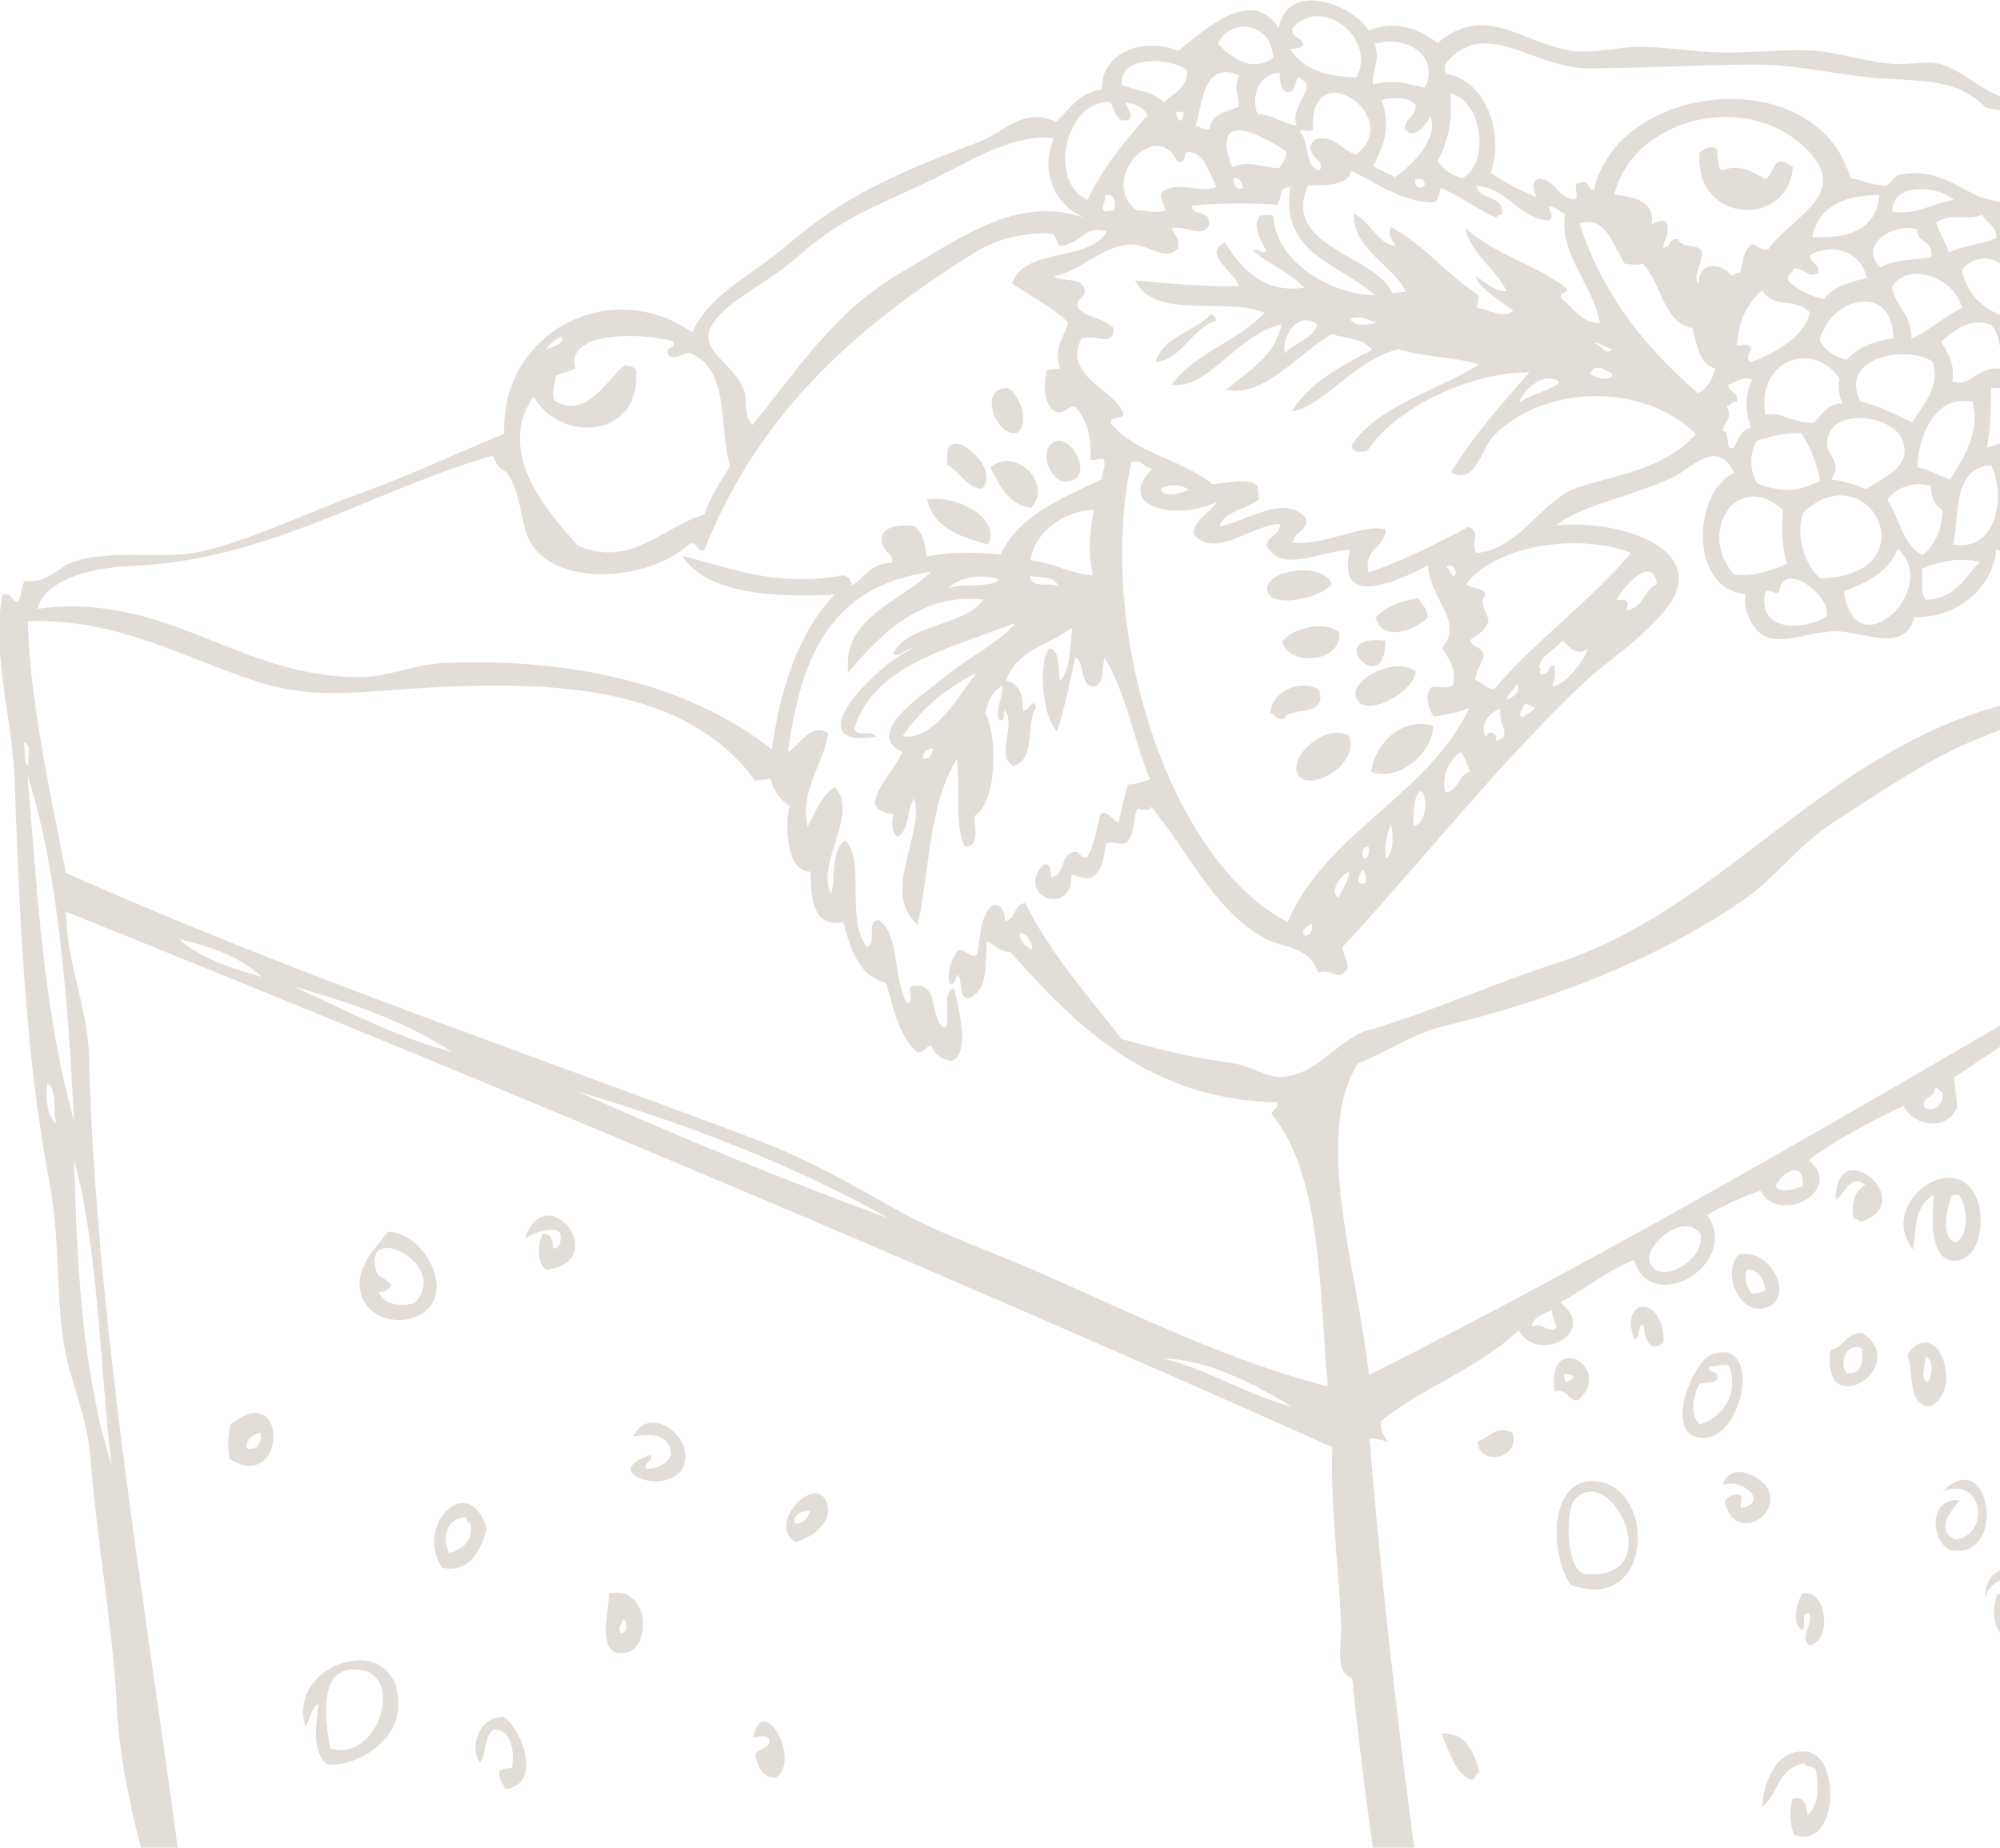 <svg width="420" height="388" viewBox="0 0 420 388" fill="none" xmlns="http://www.w3.org/2000/svg">
<g clip-path="url(#clip0_1364_12886)">
<path fill-rule="evenodd" clip-rule="evenodd" d="M370.676 37.599C368.135 36.132 365.244 34.274 361.524 35.831C360.586 35.033 360.824 32.766 360.51 31.181C358.971 30.632 357.893 31.193 356.854 32.09C355.94 47.392 375.762 47.736 376.502 35.016C375.477 34.718 374.971 33.747 373.564 33.941C372.08 34.743 372.253 36.865 370.676 37.599Z" fill="#E3DDD7"/>
<path fill-rule="evenodd" clip-rule="evenodd" d="M254.267 66.046C250.79 69.666 244.192 70.774 242.698 75.979C248.05 75.683 250.051 69.098 255.356 67.352C255.297 66.534 254.866 66.191 254.267 66.046Z" fill="#E3DDD7"/>
<path fill-rule="evenodd" clip-rule="evenodd" d="M213.771 90.797C216.354 88.51 213.901 82.705 211.77 81.513C204.955 81.118 209.419 92.419 213.771 90.797Z" fill="#E3DDD7"/>
<path fill-rule="evenodd" clip-rule="evenodd" d="M456.93 62.22C453.434 60.197 449.583 58.658 445.945 56.847C441.87 69.13 467.448 71.689 462.646 58.694C458.993 58.471 459.791 61.817 456.93 62.22Z" fill="#E3DDD7"/>
<path fill-rule="evenodd" clip-rule="evenodd" d="M199.03 97.767C201.709 99.008 202.748 102.355 206.177 102.639C210.988 98.476 197.183 86.698 199.03 97.767Z" fill="#E3DDD7"/>
<path fill-rule="evenodd" clip-rule="evenodd" d="M220.658 93.321C218.389 95.602 220.911 101.024 223.44 101.083C230.894 101.263 224.444 89.533 220.658 93.321Z" fill="#E3DDD7"/>
<path fill-rule="evenodd" clip-rule="evenodd" d="M208.02 98.139C209.863 102.25 211.986 105.996 216.531 106.66C221.178 101.748 213.392 93.622 208.02 98.139Z" fill="#E3DDD7"/>
<path fill-rule="evenodd" clip-rule="evenodd" d="M194.667 104.939C196.402 111.338 202.043 112.767 207.534 114.382C210.303 108.386 200.174 103.783 194.667 104.939Z" fill="#E3DDD7"/>
<path fill-rule="evenodd" clip-rule="evenodd" d="M266.094 123.679C266.242 128.197 277.926 125.572 279.637 122.565C277.668 117.878 265.97 119.664 266.094 123.679Z" fill="#E3DDD7"/>
<path fill-rule="evenodd" clip-rule="evenodd" d="M288.923 129.572C290.025 135.067 297.331 132.289 299.782 129.732C299.788 127.571 298.521 127.021 297.902 125.669C293.954 126.207 290.944 127.491 288.923 129.572Z" fill="#E3DDD7"/>
<path fill-rule="evenodd" clip-rule="evenodd" d="M269.253 134.741C270.651 140.096 281.846 139.186 281.292 132.845C278.41 130.149 271.221 131.908 269.253 134.741Z" fill="#E3DDD7"/>
<path fill-rule="evenodd" clip-rule="evenodd" d="M290.913 134.563C291.016 147.362 277.344 132.912 290.913 134.563Z" fill="#E3DDD7"/>
<path fill-rule="evenodd" clip-rule="evenodd" d="M284.713 146.243C286.07 151.432 297.186 145.296 297.305 140.964C293.115 137.804 283.741 142.528 284.713 146.243Z" fill="#E3DDD7"/>
<path fill-rule="evenodd" clip-rule="evenodd" d="M266.743 149.795C267.9 149.92 267.939 151.49 269.69 150.874C271.03 148.171 278.84 150.898 276.992 144.785C272.726 142.461 267.063 145.321 266.743 149.795Z" fill="#E3DDD7"/>
<path fill-rule="evenodd" clip-rule="evenodd" d="M272.439 162.45C274.404 166.701 285.601 160.962 283.315 154.507C278.252 151.788 270.779 158.809 272.439 162.45Z" fill="#E3DDD7"/>
<path fill-rule="evenodd" clip-rule="evenodd" d="M287.949 162.046C293.389 164.283 300.77 158.487 300.985 152.418C294.12 150.464 288.708 156.36 287.949 162.046Z" fill="#E3DDD7"/>
<path fill-rule="evenodd" clip-rule="evenodd" d="M551.266 161.085C554.184 165.116 560.444 160.036 560.302 157.646C559.991 152.378 551.022 156.041 551.266 161.085Z" fill="#E3DDD7"/>
<path fill-rule="evenodd" clip-rule="evenodd" d="M521.565 185.533C522.486 185.876 522.959 183.93 523.425 185.313C523.991 200.62 540.3 192.808 538.77 183.508C537.205 173.915 521.835 175.113 521.565 185.533ZM528.828 191.339C526.825 189.539 526.583 187.356 526.563 183.99C535.518 173.062 540.166 191.636 528.828 191.339Z" fill="#E3DDD7"/>
<path fill-rule="evenodd" clip-rule="evenodd" d="M550.059 179.316C549.587 181.81 550.049 186.551 551.551 188.191C556.07 189.936 560.397 186.118 561.244 182.291C560.074 178.103 554.274 176.286 550.059 179.316ZM553.61 185.567C552.687 184.773 552.912 182.509 552.605 180.923C554.2 180.871 556.326 180.112 557.312 180.85C557.982 183.939 556.174 185.054 553.61 185.567Z" fill="#E3DDD7"/>
<path fill-rule="evenodd" clip-rule="evenodd" d="M485.898 207.333C485.566 204.372 485.784 201.837 487.464 200.487C486.807 212.643 499.756 212.469 500.611 204.181C502.238 188.539 478.357 193.64 485.898 207.333ZM494.427 207.759C488.411 208.085 492.85 199.316 489.003 197.443C498 191.664 501.344 207.384 494.427 207.759Z" fill="#E3DDD7"/>
<path fill-rule="evenodd" clip-rule="evenodd" d="M513.947 213.561C515.435 219.568 523.166 216.744 524.638 212.307C523.554 199.013 511.939 205.469 513.947 213.561ZM518.235 214C517.979 213.603 517.73 213.205 517.2 213.173C517.047 212.331 517.655 212.111 517.448 211.234C518.881 210.832 519.187 211.894 520.746 211.321C520.827 212.96 519.601 213.544 518.235 214ZM517.999 207.844C519.056 206.343 521.447 207.722 521.053 209.86C519.783 209.525 519.278 208.184 517.999 207.844Z" fill="#E3DDD7"/>
<path fill-rule="evenodd" clip-rule="evenodd" d="M446.829 220.006C449.346 220.025 449.392 215.818 451.67 217.062C449.032 223.403 449.347 234.489 457.393 233.995C462.436 233.696 467.894 227.016 468.397 223.189C469.975 211.2 449.003 207.483 446.829 220.006ZM455.108 230.468C446.916 222.036 460.888 210.647 465.03 218.354C467.702 223.362 460.884 231.96 455.108 230.468Z" fill="#E3DDD7"/>
<path fill-rule="evenodd" clip-rule="evenodd" d="M81.385 258.69C78.375 262.776 74.369 266.416 75.81 271.72C77.955 279.63 91.625 278.825 91.672 270.329C91.703 264.256 85.989 258.442 81.385 258.69ZM86.885 273.753C83.262 274.423 80.606 273.855 79.524 271.282C81.181 271.463 81.437 270.521 82.218 270.019C81.212 268.17 79.503 268.582 79.045 267.056C75.715 256.02 95.189 265.602 86.885 273.753Z" fill="#E3DDD7"/>
<path fill-rule="evenodd" clip-rule="evenodd" d="M420.865 223.539C421.801 224.825 422.784 221.83 423.655 223.216C423.61 227.504 424.36 232.477 428.045 232.683C442.992 233.549 427.415 205.948 420.865 223.539ZM427.662 229.404C425.426 227.408 426.604 220.287 430.569 221.917C432.286 225.127 431.445 229.248 427.662 229.404Z" fill="#E3DDD7"/>
<path fill-rule="evenodd" clip-rule="evenodd" d="M110.279 260.056C112.095 258.991 116.598 257.087 117.715 259.184C117.796 260.675 117.711 262.024 116.174 262.221C116.146 260.292 115.638 258.966 113.941 259.145C112.843 261.228 112.706 265.477 114.806 266.663C128.748 264.645 114.67 246.982 110.279 260.056Z" fill="#E3DDD7"/>
<path fill-rule="evenodd" clip-rule="evenodd" d="M546.686 207.321C547.612 210.954 543.514 213.364 545.192 218.923C553.318 225.748 558.297 204.895 546.686 207.321ZM548.228 216.662C547.04 214.942 547.815 211.64 550.993 212.043C551.111 214.425 550.039 215.828 548.228 216.662Z" fill="#E3DDD7"/>
<path fill-rule="evenodd" clip-rule="evenodd" d="M488.915 229.346C485.181 228.77 482.604 231.698 483.564 236.164C493.111 245.024 498.877 221.406 488.915 229.346ZM486.717 234.844C484.388 232.063 488.19 230.533 490.571 231.532C490.899 233.932 489.125 234.644 486.717 234.844Z" fill="#E3DDD7"/>
<path fill-rule="evenodd" clip-rule="evenodd" d="M426.303 246.229C428.566 246.183 426.974 243.069 429.239 243.03C429.555 247.128 432.061 248.399 434.28 250.067C438.598 249.964 440.405 247.852 441.753 245.376C442.93 228.531 423.991 234.303 426.303 246.229ZM435.818 247.016C432.008 247.476 429.955 241.365 431.421 237.529C439.105 233.181 441.871 246.294 435.818 247.016Z" fill="#E3DDD7"/>
<path fill-rule="evenodd" clip-rule="evenodd" d="M385.481 251.975C387.35 250.916 388.592 246.246 391.727 248.858C389.503 250.076 388.733 252.429 389.228 255.815C389.802 255.975 390.334 256.192 390.73 256.59C403.459 252.571 385.46 237.347 385.481 251.975Z" fill="#E3DDD7"/>
<path fill-rule="evenodd" clip-rule="evenodd" d="M506.193 236.373C503.585 244.102 509.126 252.756 514.507 255.388C524.196 254.635 531.489 247.647 529.21 239.852C526.561 230.704 513.988 233.145 506.193 236.373ZM508.08 240.434C511.933 234.466 524.291 233.058 526.427 240.172C530.206 252.773 506.442 257.75 508.08 240.434Z" fill="#E3DDD7"/>
<path fill-rule="evenodd" clip-rule="evenodd" d="M401.777 262.433C402.251 257.839 402.233 252.845 406.11 250.975C405.643 256.137 405.263 264.844 410.539 264.741C415.627 264.643 417.038 256.55 415.165 251.819C410.768 240.617 394.004 252.766 401.777 262.433ZM410.554 260.921C407.288 259.331 409.053 253.283 409.887 250.998C410.348 250.948 410.82 250.887 411.275 250.839C413.28 253.267 413.57 259.879 410.554 260.921Z" fill="#E3DDD7"/>
<path fill-rule="evenodd" clip-rule="evenodd" d="M475.629 249.003C476.826 247.629 478.534 248.875 480.276 248.454C478.208 242.192 472.514 248.1 468.244 250.347C468.266 252.108 470.573 250.947 470.831 252.415C468.704 259.245 473.206 265.173 478.286 263.909C485.858 262.057 480.841 250.716 475.629 249.003ZM479.598 259.003C478.212 259.739 477.499 261.018 475.124 260.957C473.101 258.941 472.195 255.251 473.166 252.141C477.331 251.818 479.854 255.332 479.598 259.003Z" fill="#E3DDD7"/>
<path fill-rule="evenodd" clip-rule="evenodd" d="M48.348 299.234C48.027 301.394 47.626 303.482 48.233 306.383C60.258 313.816 60.691 289.068 48.348 299.234ZM51.737 304.07C51.695 302.19 52.904 301.301 54.658 300.869C55.396 303.22 53.235 304.854 51.737 304.07Z" fill="#E3DDD7"/>
<path fill-rule="evenodd" clip-rule="evenodd" d="M365.13 263.419C361.586 267.385 365.123 274.928 369.272 274.824C377.474 274.661 372.991 261.953 365.13 263.419ZM367.961 271.647C367 270.798 366.054 268.014 366.907 266.537C369.142 266.744 370.337 268.262 370.694 270.861C370.22 271.462 369.122 271.586 367.961 271.647Z" fill="#E3DDD7"/>
<path fill-rule="evenodd" clip-rule="evenodd" d="M429.472 261.574C431.655 261.456 432.931 258.387 435.412 259.925C431.663 265.646 439.438 271.431 443.151 265.684C443.785 256.87 431.054 253.443 429.472 261.574ZM438.851 265.226C437.431 265.351 437.404 262.283 437.941 261.522C440.011 260.847 440.051 264.85 438.851 265.226Z" fill="#E3DDD7"/>
<path fill-rule="evenodd" clip-rule="evenodd" d="M343.145 281.237C344.913 281.075 343.526 278.409 345.145 278.143C345.194 280.043 346.049 284.577 349.355 281.94C349.642 272.1 339.974 271.884 343.145 281.237Z" fill="#E3DDD7"/>
<path fill-rule="evenodd" clip-rule="evenodd" d="M132.98 301.654C137.162 300.993 140.638 301.211 140.953 305.479C140.132 307.235 138.525 308.362 135.654 308.48C135.206 306.84 137.159 307.132 136.722 305.504C124.391 309.433 142.745 315.196 143.906 306.556C144.69 300.878 136.065 295.119 132.98 301.654Z" fill="#E3DDD7"/>
<path fill-rule="evenodd" clip-rule="evenodd" d="M502.614 262.484C504.132 265.717 507.233 268.709 511.586 266.666C515.494 259.196 503.156 253.78 502.614 262.484ZM508.406 263.705C507.091 263.591 505.738 263.518 505.811 261.632C507.352 260.184 509.537 261.93 508.406 263.705Z" fill="#E3DDD7"/>
<path fill-rule="evenodd" clip-rule="evenodd" d="M326.512 292.242C329.287 291.376 329.098 294.332 331.427 294.037C339.222 286.942 324.453 279.189 326.512 292.242ZM328.614 290.086C328.571 289.618 328.506 289.15 328.454 288.677C329.409 288.367 329.716 288.859 330.366 288.929C330.357 289.768 329.699 290.091 328.614 290.086Z" fill="#E3DDD7"/>
<path fill-rule="evenodd" clip-rule="evenodd" d="M384.412 283.533C382.261 299.111 401.693 287.097 391.059 279.889C387.413 279.959 387.383 282.934 384.412 283.533ZM387.795 288.37C386.046 286.168 387.974 281.639 390.978 283.233C391.29 286.053 391.166 288.508 387.795 288.37Z" fill="#E3DDD7"/>
<path fill-rule="evenodd" clip-rule="evenodd" d="M92.803 329.218C98.973 330.48 101.075 325.129 102.221 320.975C98.567 308.817 86.9 320.059 92.803 329.218ZM94.346 326.187C92.656 323.043 93.796 318.721 97.716 318.657C98.165 318.988 98.136 319.906 98.816 319.953C99.34 323.64 97.25 325.239 94.346 326.187Z" fill="#E3DDD7"/>
<path fill-rule="evenodd" clip-rule="evenodd" d="M359.083 284.6C355.687 286.015 349.027 301.346 357.313 301.941C366.388 302.602 370.254 279.941 359.083 284.6ZM356.981 299.128C354.559 297.099 355.805 292.391 356.941 290.562C358.262 290.349 360.009 290.466 360.61 289.649C361.027 287.49 358.89 288.607 358.883 286.997C360.355 286.923 362.261 286.29 363.123 286.977C365.196 292.66 361.833 297.563 356.981 299.128Z" fill="#E3DDD7"/>
<path fill-rule="evenodd" clip-rule="evenodd" d="M400.54 284.48C402.083 288.592 400.373 294.676 405.094 295.369C412.691 292.562 406.912 275.491 400.54 284.48ZM404.966 290.149C402.918 290.056 404.452 286.252 404.364 284.984C406.256 285.346 405.542 289.125 404.966 290.149Z" fill="#E3DDD7"/>
<path fill-rule="evenodd" clip-rule="evenodd" d="M431.997 279.361C428.293 280.898 427.385 283.08 428.053 286.014C429.683 293.124 441.964 289.544 440.85 282.595C440.229 278.708 436.115 277.64 431.997 279.361ZM431.931 286.975C428.096 283.183 435.505 278.548 437.6 282.968C436.929 285.285 435.465 286.968 431.931 286.975Z" fill="#E3DDD7"/>
<path fill-rule="evenodd" clip-rule="evenodd" d="M167.096 323.823C170.804 322.772 174.792 319.641 173.734 315.907C171.732 308.879 160.666 319.969 167.096 323.823ZM167.125 320.005C166.094 318.867 167.861 317.114 170.117 317.27C169.668 318.626 169.005 319.802 167.125 320.005Z" fill="#E3DDD7"/>
<path fill-rule="evenodd" clip-rule="evenodd" d="M492.829 279.822C501.08 274.941 501.588 288.069 494.219 287.753C492.848 286.235 493.742 283.585 493.511 281.636C492.493 282.105 491.178 282.338 490.36 282.962C490.083 297.103 503.585 288.089 502.398 281.066C501.681 276.853 495.08 274.626 492.829 279.822Z" fill="#E3DDD7"/>
<path fill-rule="evenodd" clip-rule="evenodd" d="M310.29 302.708C310.52 308.052 319.437 306.394 317.625 300.898C314.516 299.195 312.902 301.737 310.29 302.708Z" fill="#E3DDD7"/>
<path fill-rule="evenodd" clip-rule="evenodd" d="M127.839 334.632C128.135 338.063 124.664 348.5 131.613 347.043C136.81 345.95 136.471 332.801 127.839 334.632ZM130.196 342.914C129.8 341.473 130.657 341.001 130.797 339.99C131.844 340.31 131.834 343.33 130.196 342.914Z" fill="#E3DDD7"/>
<path fill-rule="evenodd" clip-rule="evenodd" d="M335.753 311.135C325.44 309.502 325.128 325.606 329.774 332.791C347.048 339.183 347.936 313.078 335.753 311.135ZM332.809 330.524C328.661 329.614 328.827 317.082 330.564 315.08C338.179 306.285 350.824 332.159 332.809 330.524Z" fill="#E3DDD7"/>
<path fill-rule="evenodd" clip-rule="evenodd" d="M361.772 311.891C365.546 310.118 371.898 315.518 365.616 316.679C365.218 315.231 366.414 314.722 365.29 313.863C363.566 313.754 362.855 314.471 362.151 315.186C363.834 323.937 374.046 318.901 371.286 312.678C370.145 310.101 363.172 306.589 361.772 311.891Z" fill="#E3DDD7"/>
<path fill-rule="evenodd" clip-rule="evenodd" d="M64.128 362.585C65.132 361.373 65.656 357.569 66.897 357.979C66.367 361.888 65.4 368.31 68.83 370.604C76.226 370.787 83.025 364.953 83.553 359.351C85.201 341.477 59.902 348.491 64.128 362.585ZM69.37 367.202C68.062 360.364 66.854 349.081 75.962 350.723C84.88 352.34 79.291 370.085 69.37 367.202Z" fill="#E3DDD7"/>
<path fill-rule="evenodd" clip-rule="evenodd" d="M408.062 313.116C416.922 310.048 417.774 322.533 410.646 323.282C406.154 321.359 409.92 317.031 411.582 315.073C404.282 314.322 405.677 325.297 410.452 325.678C421.459 326.585 417.892 303.515 408.062 313.116Z" fill="#E3DDD7"/>
<path fill-rule="evenodd" clip-rule="evenodd" d="M449.119 321.625C450.246 321.899 450.92 319.744 451.388 320.882C449.619 325.179 452.808 330.926 455.891 331.299C470.957 333.113 455.062 303.966 449.119 321.625ZM456.899 327.845C453.16 327.033 453.917 321.489 452.14 319.362C458.872 316.602 461.31 325.481 456.899 327.845Z" fill="#E3DDD7"/>
<path fill-rule="evenodd" clip-rule="evenodd" d="M100.81 370.175C102.268 368.22 101.507 364.478 103.775 363.159C107.285 363.27 108.085 367.518 107.542 371.282C106.385 371.357 105.289 371.488 104.806 372.084C104.847 373.832 105.623 374.626 106.162 375.735C114.12 374.596 109.47 363.033 105.82 360.539C100.593 360.39 98.422 367.071 100.81 370.175Z" fill="#E3DDD7"/>
<path fill-rule="evenodd" clip-rule="evenodd" d="M416.775 335.423C421.445 325.083 433.598 339.023 423.272 342.754C421.543 340.665 422.12 335.603 419.51 334.622C415.351 345.85 429.198 349.34 430.488 339.996C431.907 329.748 417.464 324.441 416.775 335.423Z" fill="#E3DDD7"/>
<path fill-rule="evenodd" clip-rule="evenodd" d="M378.521 334.67C377.538 335.979 375.943 340.993 378.45 342.293C379.51 341.567 377.874 338.703 379.94 338.783C380.716 341.537 378.023 343.302 379.766 345.461C384.752 345.364 383.906 333.373 378.521 334.67Z" fill="#E3DDD7"/>
<path fill-rule="evenodd" clip-rule="evenodd" d="M158.154 364.859C159.646 364.757 161.655 363.974 161.562 365.888C161.223 367.321 158.872 367.142 158.583 368.619C159.202 371.236 160.231 373.336 162.886 373.35C168.471 369.73 160.13 355.013 158.154 364.859Z" fill="#E3DDD7"/>
<path fill-rule="evenodd" clip-rule="evenodd" d="M302.721 364.052C303.827 366.485 305.482 372.686 309.027 373.784C309.963 373.532 309.79 372.401 310.721 372.158C309.44 367.693 307.774 363.713 302.721 364.052Z" fill="#E3DDD7"/>
<path fill-rule="evenodd" clip-rule="evenodd" d="M480.628 357.902C483.732 349.077 492.675 356.285 485.819 362.047C484.885 359.903 486.851 357.41 484.762 356.93C477.883 369.881 495.645 364.412 490.944 353.345C488.481 347.558 478.869 352.021 480.628 357.902Z" fill="#E3DDD7"/>
<path fill-rule="evenodd" clip-rule="evenodd" d="M379.52 367.876C373.035 367.012 370.476 374.017 370.013 379.466C373.483 376.838 373.275 371.273 378.856 370.339C379.339 371.332 381.111 370.687 381.393 371.941C381.998 375.974 381.721 379.303 379.631 381.198C379.318 379.916 379.453 376.925 376.415 377.767C375.786 379.952 375.77 382.997 376.812 385.337C385.943 388.695 386.746 368.849 379.52 367.876Z" fill="#E3DDD7"/>
<path fill-rule="evenodd" clip-rule="evenodd" d="M431.499 365.107C426.324 369.92 430.772 379.11 436.782 378.291C445.966 377.018 443.061 359.835 431.499 365.107ZM431.461 368.92C445.067 359.985 435.738 385.963 431.461 368.92Z" fill="#E3DDD7"/>
<path fill-rule="evenodd" clip-rule="evenodd" d="M336.77 418.122C346.363 417.539 345.954 399.959 340.89 396.693C329.133 389.127 327.866 414.023 336.77 418.122ZM338.246 414.616C334.415 413.219 334.684 404.929 334.306 400.798C342.832 392.854 344.265 411.671 338.246 414.616Z" fill="#E3DDD7"/>
<path fill-rule="evenodd" clip-rule="evenodd" d="M540.768 41.412C535.398 39.761 523.009 38.835 515.428 38.197C503.043 37.158 491.123 39.803 480.371 36.608C475.791 35.252 471.767 31.738 466.943 30.574C460.968 29.127 453.856 30.256 447.87 28.525C442.439 26.966 437.915 22.798 432.948 21.72C429.261 20.909 425.161 21.626 421.513 20.676C415.882 19.23 412.117 14.485 407.001 13.349C404.4 12.772 401.417 13.575 398.054 13.441C392.784 13.247 386.745 11.088 381.24 10.668C375.172 10.196 368.399 11.134 361.955 11.027C355.344 10.925 348.914 9.675 343.455 9.878C338.766 10.04 333.846 11.375 329.399 10.57C319.744 8.834 311.592 0.634 301.9 9.04C298.611 6.481 293.375 3.895 287.462 6.453C284.313 1.094 270.526 -4.374 268.536 5.824C262.476 -3.125 252.686 6.635 247.419 10.691C240.165 7.641 231.171 11.046 231.384 18.761C226.34 19.555 224.606 23.006 221.806 25.595C214.721 22.375 210.856 27.858 205.334 29.906C189.345 35.853 176.97 41.393 166.264 50.681C157.403 58.379 149.337 61.312 145.373 69.804C128.043 57.691 105.004 69.933 105.888 91.105C95.662 95.25 85.72 100.005 75.294 103.744C64.999 107.43 54.465 112.71 43.218 115.603C34.576 117.821 24.923 115.124 15.68 117.886C12.402 118.859 9.819 122.706 5.315 121.955C4.134 123.013 4.909 125.612 3.461 126.462C2.445 125.97 2.358 124.288 0.456 124.912C-1.707 138.068 2.621 150.77 3.084 164.119C4.069 192.477 5.332 222.002 10.499 248.93C12.576 259.737 11.685 271.075 13.364 281.921C14.614 290.026 18.248 297.028 18.965 306.004C20.399 323.956 23.762 342.295 24.56 358.663C25.735 382.83 36.176 404.436 37.742 428.042C37.792 430.223 34.072 429.376 35.435 432.604C52.492 440.045 69.92 442.966 86.909 449.88C95.036 453.185 102.657 457.256 111.607 459.825C120.394 462.34 128.503 467.366 137.205 469.196C140.851 469.969 144.23 469.239 147.646 469.874C154.961 471.22 163.683 477.06 171.31 478.993C191.232 484.039 210.544 493.219 231.272 500.5C241.5 504.104 252.085 506.484 262.075 510.219C272.815 514.216 283.791 515.368 294.173 518.822C298.133 520.136 302.148 523.024 306.6 524.492C310.666 525.841 316.615 529.159 319.855 529.122C324.264 529.081 331.181 523.847 335.014 521.628C341.877 517.674 349.931 512.845 355.37 510.193C360.781 507.543 366.621 506.597 371.629 503.994C376.44 501.495 380.471 498.188 385.229 495.261C413.669 477.732 443.647 464.819 471.153 447.549C513.872 420.734 559.015 397.966 598.783 369.238C597.549 366.075 593.835 363.437 593.167 361.323C591.767 262.64 571.675 167.346 565.665 69.415C561.365 56.956 553.216 45.242 540.768 41.412ZM325.183 43.43C326.876 43.238 327.43 44.521 328.649 44.93C327.387 53.326 334.41 59.611 336.006 67.871C331.992 67.786 330.385 64.624 327.872 62.631C327.285 61.166 329.327 61.808 329.041 60.593C322.638 55.489 313.751 53.529 307.778 47.852C308.477 52.899 314.081 56.336 316.382 61.13C313.336 61.249 312.116 59.028 309.907 58.089C310.693 60.677 315.173 63.209 317.803 65.25C315.303 67.171 312.57 64.755 310.194 64.717C310.058 63.612 310.829 63.246 310.342 61.847C303.84 57.749 299.133 51.373 292.226 47.79C291.181 48.637 292.442 51.052 293.126 51.482C289.825 51.929 287.63 46.305 284.354 44.903C283.9 52.146 292.912 56.065 295.192 61.235C294.252 61.348 293.325 61.457 292.392 61.568C289.023 53.48 268.919 52.008 274.705 38.899C278.341 38.817 282.95 39.203 283.79 35.926C289.202 38.363 293.591 42.099 300.569 42.526C302.397 42.419 302.045 40.58 302.576 39.429C306.668 41.191 310.031 43.905 314.123 45.69C314.474 45.392 314.816 45.111 315.473 45.054C315.662 40.486 310.743 42.448 310.053 39.018C316.595 39.48 318.673 45.628 325.037 46.307C326.547 45.844 325.499 44.452 325.183 43.43ZM462.454 81.553C459.621 83.116 460.713 87.83 458.213 89.678C457.298 86.655 461.11 83.747 460.85 79.84C458.264 78.644 456.292 76.672 453.344 75.963C452.649 67.779 444.232 65.005 442.183 56.8C440.145 56.615 439.921 57.844 439.607 59.011C436.327 55.414 437.957 49.798 441.154 47.881C460.289 46.443 472.309 54.085 476.429 71.811C475.574 72.956 475.069 71.74 473.629 72.145C474.275 76.217 470.009 76.348 470.823 80.57C468.4 79.65 467.914 82.171 465.254 81.219C464.119 81.739 464.287 83.3 463.722 84.262C462.197 83.834 464.58 81.489 462.454 81.553ZM440.834 98.381C441.887 94.211 441.923 85.629 443.487 80.463C450.698 82.846 447.251 97.505 440.834 98.381ZM441.968 67.306C443.073 72.734 441.852 76.311 440.584 79.851C438.631 80.18 438.066 78.761 436.652 78.41C437.199 74.733 436.17 69.785 437.163 66.454C438.646 66.887 440.417 66.96 441.968 67.306ZM434.959 100.498C433.946 96.026 430.386 94.828 428.288 91.763C430.646 88.864 433.871 79.825 438.224 83.934C438.286 85.83 437.285 86.879 436.851 88.385C440.285 91.462 437.114 97.882 434.959 100.498ZM428.842 108.841C427.65 110.583 426.242 112.16 424.685 113.605C423.128 113.786 422.916 112.275 421.259 112.589C423.04 108.082 423.354 100.688 422.208 96.286C428.003 93.202 433.006 99.763 430.783 105.276C429.357 106.593 428.079 104.175 426.602 105.766C426.22 108.218 428.886 106.809 428.842 108.841ZM362.507 85.208C363.645 85.272 363.42 84.238 364.783 84.463C365.121 82.062 363.116 82.636 362.956 80.88C364.332 80.332 366.291 78.737 368.022 79.813C366.562 82.108 366.251 86.461 367.765 89.829C365.328 90.304 365.046 92.496 364.014 94.086C361.999 94.501 363.577 90.321 361.71 90.543C362.072 88.423 364.104 87.818 362.507 85.208ZM380.081 53.633C384.679 50.762 391.21 52.973 391.949 58.429C388.181 59.254 384.733 60.344 383.024 62.811C380.024 62.147 377.471 60.912 375.514 58.921C375.116 57.473 376.614 57.539 376.641 56.414C378.96 56.137 379.865 58.705 381.911 57.23C381.965 55.181 380.166 55.486 380.081 53.633ZM409.989 80.112C410.536 76.287 409.16 74.253 407.621 71.818C410.196 69.578 413.533 66.525 418.036 68.215C419.976 69.879 420.136 73.794 420.52 77.45C415.073 76.68 414.311 81.361 409.989 80.112ZM409.526 100.639C407.146 99.891 405.17 98.653 402.63 98.109C403.005 90.971 406.505 82.891 414.245 84.361C415.894 90.742 412.271 96.373 409.526 100.639ZM401.407 71.124C401.449 65.713 398.048 64.63 397.327 60.181C401.064 54.515 410.822 58.682 411.976 64.65C408.195 66.595 405.336 69.282 401.407 71.124ZM405.722 75.851C407.739 81.196 403.639 85.234 401.547 88.711C398.096 87.014 394.673 85.265 390.665 84.284C386.114 74.917 400.17 72.465 405.722 75.851ZM370.736 87.1C368.717 75.299 381.019 71.468 386.356 79.555C385.891 81.055 386.159 83.378 386.951 84.722C383.324 84.809 382.639 87.249 380.828 88.777C376.864 88.988 373.869 86.304 370.736 87.1ZM382.233 100.977C376.902 103.522 374.266 103.348 369.115 101.571C367.256 98.893 367.414 94.741 369.017 92.535C372.442 91.489 374.368 90.945 378.255 90.972C380.095 93.657 381.396 96.999 382.233 100.977ZM383.69 93.188C383.72 85.207 397.934 86.938 399.65 92.751C401.217 98.01 396.325 99.86 391.853 102.716C389.607 101.803 387.328 100.951 384.555 100.707C387.106 97.173 383.684 95.623 383.69 93.188ZM387.789 75.581C385.346 74.919 383.347 73.702 382.135 71.479C383.958 62.877 397.322 58.674 397.641 71.09C393.143 71.624 389.905 73.154 387.789 75.581ZM380.023 65.541C379.334 70.127 373.31 74.071 367.584 76.047C366.472 75.207 367.494 74.181 367.715 73.168C367.519 71.985 366.054 72.426 364.82 72.561C365.028 67.463 366.861 63.679 370.087 60.992C372.365 64.891 377.077 62.428 380.023 65.541ZM374.455 107.136C374.062 110.715 374.214 114.803 375.284 118.452C371.409 119.856 368.752 121.048 364.229 120.702C356.153 111.917 364.876 98.271 374.455 107.136ZM370.771 124.218C372.168 123.716 372.238 124.871 373.617 124.36C374.246 117.463 384.372 124.714 383.623 129.369C378.808 132.646 368.616 132.64 370.771 124.218ZM382.238 121.452C378.988 118.726 376.93 112.373 378.744 107.582C392.738 94.729 405.518 120.888 382.238 121.452ZM398.49 115.255C407.942 123.47 389.476 140.938 387.249 124.194C392.272 122.238 396.861 119.931 398.49 115.255ZM396.358 105.034C397.854 102.461 402.245 100.872 405.439 102.069C405.685 104.044 405.929 106.085 407.903 107.021C407.865 111.255 406.367 114.317 403.827 116.546C399.678 114.816 398.935 108.754 396.358 105.034ZM403.676 119.409C407.853 117.737 411.043 117.064 415.766 117.985C412.618 121.159 410.999 125.544 404.429 125.978C403.069 124.369 403.848 121.428 403.676 119.409ZM410.157 114.358C411.596 107.728 410.059 98.178 418.148 97.709C421.4 104.509 419.117 115.97 410.157 114.358ZM417.248 94.016C418.018 90.227 418.1 85.891 418.158 81.526C422.308 81.252 425.254 82.524 427.072 85.237C427.372 88.186 424.796 88.836 424.982 91.672C422.067 92.188 419.886 93.281 417.248 94.016ZM434.715 65.772C432.498 64.487 429.649 63.985 426.494 63.885C427.145 61.056 425.932 58.412 425.514 55.432C432.831 49.471 438.62 57.873 434.715 65.772ZM422.81 52.423C422.691 51.225 421.84 46.682 422.003 45.375C424.84 46.059 427.413 47.088 428.654 49.828C426.408 50.452 425.063 51.797 422.81 52.423ZM425.069 67.864C435.119 63.15 435.372 78.884 430.509 82.449C427.753 81.667 425.946 79.661 423.465 78.522C423.31 74.428 423.204 70.348 425.069 67.864ZM422.573 66.722C418.404 66.263 413.053 62.765 411.98 56.551C418.262 50.059 426.321 58.739 422.573 66.722ZM409.229 53.061C408.637 50.585 407.241 49.127 406.616 46.712C410.021 44.511 412.694 46.471 416.322 45.098C417.062 47.012 419.271 47.078 419.245 49.992C416.313 51.342 411.969 51.556 409.229 53.061ZM397.394 44.462C397.245 38.08 407.319 39.076 410.301 41.986C405.662 42.762 402.422 45.203 397.394 44.462ZM402.533 48.134C402.584 51.306 406.028 50.151 405.56 53.974C403.181 54.594 397.378 54.353 394.971 56.166C390.142 51.985 397.021 46.696 402.533 48.134ZM380.573 49.773C381.879 43.086 387.963 40.884 394.637 40.974C394.154 47.745 388.828 50.237 380.573 49.773ZM371.441 52.265C369.712 52.682 369.143 51.596 368.015 51.248C366.012 52.347 366.104 55.115 365.42 57.258C364.414 57.176 364.219 57.731 363.611 57.951C361.626 55.022 356.459 54.825 356.746 59.716C355.196 57.617 357.875 55.234 357.327 52.508C356.089 51.217 353.103 52.161 352.35 50.229C350.258 49.986 351.008 52.008 349.265 52.031C349.463 50.344 350.529 49.343 350.107 47.17C349.691 45.587 347.796 46.705 346.816 47.082C347.68 42.096 342.918 41.364 339.024 40.844C342.921 24.784 366.854 18.743 379.401 31.343C388.868 40.848 376.286 45.341 371.441 52.265ZM341.161 55.352C342.304 55.503 343.358 55.777 344.933 55.384C348.959 59.251 349.21 67.887 355.454 68.905C356.33 72.641 356.987 76.629 360.193 77.394C359.622 79.629 358.647 81.557 356.562 82.577C346.135 73.442 336.849 62.84 331.722 46.933C337.094 45.019 338.818 51.68 341.161 55.352ZM339.407 126.013C340.683 123.617 346.88 116.115 347.966 122.621C345.103 123.883 345.312 127.591 341.528 128.139C342.573 125.48 340.644 126.062 339.407 126.013ZM313.759 144.742C312.023 144.614 311.288 143.216 309.767 142.824C309.969 140.855 311.071 139.606 311.555 137.848C311.538 135.532 309.107 136.301 308.787 134.371C310.433 133.402 311.912 132.313 312.597 130.591C312.326 128.084 310.387 126.997 311.943 124.953C311.476 123.046 308.808 123.93 307.91 122.574C314.843 113.845 332.779 112.14 342.505 116.124C333.885 126.426 322.431 134.469 313.759 144.742ZM323.775 141.651C322.674 141.095 324.222 140.437 323.15 140.301C323.565 137.366 326.668 136.572 328.13 134.482C329.669 135.779 330.723 137.983 333.515 136.232C332.083 139.54 328.91 143.572 325.963 144.253C326.328 142.982 326.826 141.819 326.407 139.926C325.483 138.807 325.37 141.895 323.775 141.651ZM320.234 147.783C320.962 147.941 321.484 148.346 322.211 148.504C322.21 149.791 320.346 149.576 320.094 150.657C318.196 150.401 319.95 148.756 320.234 147.783ZM316.359 146.806C316.708 145.51 318.011 145.014 318.35 143.729C319.75 144.727 317.819 146.669 316.359 146.806ZM312.109 154.926C310.521 152.498 312.726 149.453 315.184 148.853C314.15 151.598 318.105 154.555 314.073 155.651C314.674 153.422 312.11 153.366 312.109 154.926ZM309.985 116.137C308.716 114.293 311.182 111.709 308.418 110.604C301.803 114.135 295.089 117.577 287.379 120.225C286.225 115.322 290.801 115.002 291.047 111.223C286.635 109.742 278.044 114.688 271.577 113.982C271.58 111.563 274.72 111.66 274.294 108.904C270.128 103.518 261.645 109.475 256.095 110.563C257.069 107.215 261.939 106.998 264.387 104.826C264.279 103.89 264.178 102.952 264.066 102.002C262.216 100.222 258.031 101.446 254.596 101.689C248.313 96.424 238.688 95.411 233.348 88.952C232.905 87.178 236.096 88.317 235.919 86.75C233.553 81.311 223.317 79.173 227.056 71.133C229.594 70.257 231.872 71.849 233.15 70.895C233.737 70.503 233.893 69.791 233.867 68.911C231.912 66.727 228.173 66.833 226.303 64.564C225.817 62.47 228.258 62.703 227.721 60.587C226.854 58.097 223.077 59.339 221.308 58.008C227.179 56.868 231.349 51.626 237.495 51.343C241.178 51.172 244.699 55.214 247.482 52.069C247.688 49.84 246.55 49.31 246.065 47.963C249.027 47.211 252.822 50.371 253.966 47.032C254.126 43.952 250.564 45.624 250.226 43.189C256.599 42.608 262.498 42.606 268.115 42.984C269.358 41.989 268.268 39.137 270.987 39.324C268.561 53.498 282.151 55.742 288.68 61.991C279.508 61.914 267.859 54.938 267.458 45.445C266.849 44.97 265.748 45.11 264.613 45.304C262.664 47.407 265.106 50.894 265.943 52.764C264.562 53.268 264.488 52.123 263.107 52.627C266.469 55.511 270.812 57.154 273.894 60.404C264.936 61.8 260.108 55.586 257.248 50.931C252.198 53.391 259.371 56.984 260.184 60.111C252.512 60.233 244.206 59.422 238.364 58.875C242.504 67.419 257.412 62.225 265.544 65.669C260.162 71.617 250.633 74.228 246.07 80.816C253.967 81.75 259.726 70.188 269.12 68.112C267.809 74.734 262.18 77.908 257.501 81.847C265.703 83.569 272.912 73.817 279.72 70.199C282.679 71.097 286.368 71.044 288.123 73.495C281.403 76.939 274.814 80.484 271.232 86.429C277.996 85.412 284.244 75.654 293.742 73.311C298.859 75.046 305.481 74.863 310.623 76.56C301.606 82.145 289.351 85.142 283.828 93.513C283.817 95.335 286.734 95.026 287.249 94.538C293.225 85.446 309.004 78.142 321.172 78.174C315.312 84.857 309.383 91.479 304.741 99.141C309.873 102.091 311.043 94.129 313.743 91.423C324.379 80.78 345.034 80.178 356.132 91.188C349.61 98.233 341.121 99.407 331.946 102.127C323.817 104.546 319.241 115.478 309.985 116.137ZM270.379 193.622C244.9 180.237 230.118 131.203 237.58 97.039C239.98 96.316 240.234 98.34 241.982 98.435C233.862 106.538 247.272 109.486 255.504 105.409C254.052 107.806 250.869 108.802 250.633 112.171C255.284 117.559 262.711 110.234 268.772 110.035C268.962 112.462 266.033 112.413 266.003 114.64C269.163 120.388 276.633 115.883 283.524 115.448C280.459 128.004 292.876 122.304 299.924 118.754C300.163 125.84 307.626 130.513 302.853 136.018C304.17 138.372 305.908 140.267 305.174 143.83C303.609 144.952 302.659 143.915 300.518 144.375C299.163 145.611 299.982 149.454 301.223 150.485C304.808 149.834 305.86 149.702 308.549 148.67C299.941 166.948 278.401 174.871 270.379 193.622ZM308.683 161.992C306.209 162.863 306.464 165.907 303.531 166.413C302.556 163.557 304.242 159.374 306.803 157.93C307.685 158.958 308.037 160.671 308.683 161.992ZM296.799 173.389C296.895 170.616 296.643 167.579 298.313 166.07C299.935 166.927 299.662 173.317 296.799 173.389ZM290.993 180.255C290.691 177.321 291.398 175.178 292.042 172.995C292.586 174.443 292.882 179.338 290.993 180.255ZM286.287 180.334C286.048 179.001 285.935 177.777 287.421 177.825C287.498 179.03 287.6 180.242 286.287 180.334ZM286.417 185.56C284.355 185.863 285.723 183.158 286.082 182.739C286.851 182.567 287.188 185.542 286.417 185.56ZM283.304 183.074C283.145 185.362 281.851 186.757 281.111 188.563C279.11 187.265 281.356 183.838 283.304 183.074ZM275.604 193.964C275.485 195.146 275.491 196.431 274.014 196.535C273.028 195.701 274.338 194.286 275.604 193.964ZM243.86 102.491C245.886 101.592 247.987 101.743 249.552 102.78C248.666 103.52 243.765 104.797 243.86 102.491ZM303.754 119.256C304.513 117.512 306.507 120.128 305.358 120.969C304.393 120.949 304.719 119.276 303.754 119.256ZM231.986 44.387C230.984 43.595 232.261 42.441 232.068 41.042C234.076 40.282 234.557 43.102 233.849 44.174C233.225 44.243 232.61 44.318 231.986 44.387ZM258.716 35.049C253.959 22.431 265.212 28.463 270.122 31.805C270.124 33.372 269.302 34.285 268.633 35.315C264.937 35.245 262.542 33.578 258.716 35.049ZM261.122 39.53C259.455 40.032 259.177 38.77 258.992 37.398C260.438 37.163 260.722 38.423 261.122 39.53ZM288.857 67.698C288.09 68.299 283.877 68.681 283.581 66.884C286.077 66.214 287.289 67.172 288.857 67.698ZM276.669 68.168C275.691 71.228 271.756 71.91 269.821 74.209C268.946 71.071 272.434 64.932 276.669 68.168ZM327.533 80.281C325.334 82.207 321.348 82.713 319.086 84.6C319.302 82.553 324.246 77.529 327.533 80.281ZM338.64 78.503C338.222 80.485 334.955 79.139 333.939 78.573C334.715 76.069 337.11 77.684 338.64 78.503ZM335.096 72.249C334.32 71.159 337.507 73.179 338.512 73.284C337.401 75.001 336.197 72.31 335.096 72.249ZM297.183 37.674C298.388 37.392 299.211 37.603 299.209 38.861C298.451 39.888 296.995 39.395 297.183 37.674ZM307.061 37.464C304.97 36.726 303.063 35.748 301.927 33.783C303.942 29.996 305.131 25.541 304.541 19.677C311.258 20.93 313.045 34.323 307.061 37.464ZM288.719 9.151C295.898 7.284 302.403 12.061 299.198 18.388C295.927 17.724 293.06 16.539 288.298 17.767C288.152 14.668 289.885 13.074 288.719 9.151ZM290.07 20.893C293.093 20.448 295.826 20.38 297.251 21.962C297.513 24.434 295.05 24.747 295.002 26.988C296.919 29.715 299.411 26.177 300.364 24.448C302.253 28.885 296.74 34.561 292.893 37.228C291.488 36.313 289.812 35.768 288.384 34.897C290.272 30.978 292.355 27.023 290.07 20.893ZM284.805 32.47C281.749 31.712 280.638 28.445 276.416 29.17C275.77 29.512 275.361 30.035 275.187 30.738C275.058 33.276 278.218 33.737 277.178 35.743C273.9 35.429 275.053 29.462 272.934 27.667C273.673 26.698 274.169 27.909 275.737 27.341C274.698 10.779 295.29 24.416 284.805 32.47ZM271.386 5.957C277.524 -1.224 289.278 8.169 284.829 16.283C278.792 16.068 273.671 14.712 270.94 10.299C272.097 10.224 273.188 10.102 273.682 9.495C273.538 7.519 271.225 8.312 271.386 5.957ZM270.582 19.376C272.174 19.089 271.856 17.27 272.575 16.284C277.571 17.981 270.62 21.909 272.316 26.316C269.205 25.995 267.384 23.993 264.041 23.95C262.775 20.331 264.059 15.581 268.702 15.313C268.828 17.302 268.976 19.268 270.582 19.376ZM267.384 12.139C262.501 15.51 258.457 11.803 255.742 9.227C258.544 3.295 267.066 4.862 267.384 12.139ZM260.267 15.828C258.878 18.709 260.291 19.504 260.096 22.513C257.241 23.358 254.329 24.154 254.022 27.034C252.589 27.436 252.13 26.576 251.119 26.422C252.491 21.897 252.618 12.579 260.267 15.828ZM255.431 39.247C252.425 40.841 246.713 37.562 243.8 40.614C243.641 42.429 244.619 42.793 244.702 44.313C242.244 44.765 240.555 44.202 238.546 44.09C230.628 37.653 242.972 24.417 247.283 34.011C249.334 34.362 248.351 32.299 249.4 31.858C253.163 32.085 253.823 36.279 255.431 39.247ZM247.027 23.573C247.495 23.521 247.954 23.464 248.429 23.41C248.733 24.368 248.242 24.686 248.17 25.336C247.347 25.325 247.019 24.662 247.027 23.573ZM249.302 14.739C249.485 18.433 246.396 19.526 244.434 21.507C242.285 19.211 238.495 19.022 235.52 17.796C235.169 11.276 246.117 12.23 249.302 14.739ZM233.107 21.399C234.113 22.974 234.194 25.753 236.849 25.249C238.341 24.178 236.731 23.088 236.413 21.49C238.31 21.939 240.268 22.326 240.981 24.293C236.126 29.645 231.572 35.246 228.406 41.953C220.095 38.496 223.471 21.166 233.107 21.399ZM151.512 65.752C155.558 61.752 162.074 58.754 167.575 53.858C175.563 46.771 181.926 44.071 193.203 38.951C202.532 34.698 211.958 28.043 221.268 28.981C218.14 36.734 222.15 43.623 227.913 45.814C213.658 40.672 201.491 50.216 189.616 56.98C175.141 65.23 166.775 78.65 157.997 89.259C155.738 86.293 157.282 84.83 156.205 81.849C153.836 75.36 144.104 73.093 151.512 65.752ZM118.148 70.618C118.297 72.585 116.069 72.65 114.697 73.41C115.456 72.161 116.533 71.171 118.148 70.618ZM112.058 83.242C117.441 93.171 134.729 92.171 133.577 77.854C133.16 76.959 132.203 76.745 131.097 76.715C127.183 80.046 123.044 88.148 116.404 84.151C115.796 81.82 116.652 80.652 116.728 78.877C118.006 78.322 119.542 77.992 120.806 77.441C118.572 69.078 135.844 69.983 141.351 71.704C142.048 73.394 139.699 72.653 140.231 74.208C141.106 76.155 143.209 74.08 144.941 74.142C153.466 77.778 150.752 89.193 153.331 97.904C151.337 101.144 149.132 104.212 147.903 108.058C138.99 110.698 132.399 119.442 121.306 114.524C114.897 107.366 103.913 94.954 112.058 83.242ZM28.04 118.814C56.403 117.665 78.897 102.659 103.595 95.663C104.01 97.468 105.035 98.483 106.348 99.137C109.444 103.551 109.07 108.16 110.712 112.435C114.97 123.561 136.184 122.443 144.843 114.133C146.502 113.804 146.32 115.84 147.841 115.685C158.875 87.744 178.509 69.2 205.154 52.78C209.362 50.197 215.114 48.752 220.74 49.039C222.089 49.121 221.516 51.645 222.935 51.639C227.608 50.831 227.544 47.219 232.472 48.611C228.571 55.236 215.148 51.744 212.527 59.529C216.476 62.222 220.808 64.422 224.305 67.665C223.591 70.801 221.153 72.534 222.593 77.388C221.673 77.495 220.739 77.606 219.806 77.717C219.162 80.743 219.084 85.24 221.764 86.533C224.031 86.922 224.647 84.696 225.894 85.57C228.479 88.378 229.187 92.091 229.005 96.161C229.078 97.5 231.816 95.44 231.889 96.779C232.218 98.44 231.29 99.141 231.394 100.633C222.804 104.714 213.708 108.393 210.137 116.457C205.401 116.035 200.602 115.699 194.635 116.86C194.449 115.067 193.87 111.641 192.004 110.502C189.476 110.073 185.711 110.364 185.188 112.732C184.73 115.865 188.117 116.28 187.243 118.207C182.534 118.272 181.623 121.386 178.842 123C178.881 121.495 178.039 121.149 177.171 120.812C162.813 123.332 153.552 119.334 143.239 116.709C148.199 124.585 162.17 125.567 175.279 124.843C167.517 132.993 163.979 144.515 162.053 157.334C144.599 143.587 120.097 138.152 93.523 139.213C87.061 139.466 81.706 142.056 76.433 142.172C50.336 142.742 35.706 124.151 7.869 127.855C9.392 122.028 18.168 119.222 28.04 118.814ZM229.483 120.842C224.572 120.473 221.174 118.161 216.397 117.626C217.363 111.552 223.42 107.346 229.783 107.005C228.961 111.038 228.34 115.233 229.483 120.842ZM222.222 123.125C220.485 122.103 216.597 123.836 216.304 120.959C218.536 121.352 221.431 120.894 222.222 123.125ZM209.795 121.722C208.244 123.461 202.832 122.436 199.164 123.452C201.595 121.049 206.611 120.484 209.795 121.722ZM4.972 155.808C6.909 156.667 5.512 158.803 6.027 160.918C4.874 160.238 5.44 157.346 4.972 155.808ZM11.834 235.92C9.86 234.887 9.525 229.982 9.928 227.576C12.015 228.522 11.082 233.299 11.834 235.92ZM23.431 307.868C17.046 286.882 16.221 265.612 15.551 243.577C20.682 262.249 20.972 287.164 23.431 307.868ZM15.563 235.484C9.012 211.701 7.87 187.672 5.788 162.839C12.495 183.676 14.369 212.691 15.563 235.484ZM5.822 130.469C24.336 129.75 38.036 137.899 53.439 142.961C62.337 145.878 69.455 145.886 80.072 145.077C111.85 142.625 142.762 142.424 158.582 163.925C159.664 163.799 160.754 163.67 161.843 163.542C162.458 166.344 163.967 168.012 165.794 169.266C164.789 173.325 165.146 183.312 170.21 183.036C170.338 188.551 170.598 194.913 177.097 193.643C178.665 199.723 180.672 205.234 186.102 206.393C187.611 212.003 188.995 217.782 192.473 220.883C194.476 221.197 194.182 219.681 195.624 219.557C196.237 221.658 197.909 222.389 199.78 222.875C203.926 221.123 201.314 212.001 200.371 207.567C197.506 208.549 199.814 213.666 198.499 215.881C195.169 214.569 197.252 206.348 192.303 207.091C189.618 206.651 192.542 210.68 190.359 210.65C187.593 204.924 188.831 196.173 184.583 193.237C181.521 193.354 184.541 198.33 181.932 198.79C177.504 192.619 181.838 180.517 177.474 176.47C174.435 178.598 175.528 184.015 174.535 187.767C171.138 181.492 180.706 170.505 175.241 165.311C172.3 167.225 171.218 170.627 169.602 173.584C167.847 166.2 172.875 160.566 173.947 154.032C170.234 151.423 167.94 156.744 165.453 157.892C168.04 139.35 173.511 123.12 195.487 120.094C188.887 126.526 176.839 129.704 178.123 141.171C183.74 134.858 192.437 124.222 206.528 125.93C202.535 131.548 190.751 130.934 187.565 137.203C188.792 138.431 189.962 136.023 191.695 136.24C185.746 138.158 165.885 157.296 183.927 154.76C183.335 153.001 179.706 155.115 179.469 152.901C183.444 139.731 199.415 136.155 213.222 130.85C210.392 134.557 204.385 137.32 198.49 142.098C193.993 145.76 181.119 154.075 189.478 157.917C187.889 161.76 184.588 164.241 183.64 168.593C184.163 170.44 185.931 170.698 187.682 170.977C187.176 171.891 187.146 175.634 188.687 175.621C191.071 173.979 190.434 169.911 191.996 167.614C194.142 175.28 184.87 187.516 192.698 194.194C195.213 183.298 194.997 168.729 200.954 159.422C201.746 166.149 200.316 172.636 202.587 177.801C205.909 177.747 204.581 173.991 204.682 171.358C209.766 168.074 209.272 153.551 206.893 149.683C207.496 147.313 208.326 145.14 210.485 144.024C210.689 146.573 208.721 149.28 209.9 151.24C211.45 151.483 210.377 149.632 211.074 149.193C213.394 152.391 208.907 158.986 212.901 160.888C217.666 159.298 215.369 152.062 217.59 148.428C216.573 146.346 216.431 149.287 214.855 149.23C214.855 145.658 213.82 143.367 211.311 142.976C213.164 136.606 220.774 135.208 225.102 131.841C224.796 135.986 224.743 140.372 222.636 143.077C222.123 140.496 222.675 136.566 220.43 136.199C217.873 138.722 218.841 150.558 221.971 153.623C223.604 148.687 224.654 143.268 225.814 137.949C227.945 138.993 226.655 144.418 229.836 144.133C232.131 143.427 231.301 140.194 231.962 138.168C236.36 145.133 238.131 155.447 241.501 163.713C239.939 164.028 238.915 164.773 236.91 164.726C236.106 167.209 235.448 169.818 234.973 172.571C233.427 172.468 232.501 169.655 231.046 171.122C230.252 174.186 229.806 177.537 228.305 180.015C226.682 180.467 226.968 178.488 225.352 178.938C222.649 179.752 223.719 183.6 220.772 184.229C220.629 182.801 220.686 181.112 219.06 181.58C213.011 188.268 225.34 192.762 224.969 183.741C226.536 183.72 227.182 184.864 229.254 184.196C231.662 182.982 231.806 179.973 232.217 177.173C234.234 176.417 235.729 177.912 236.866 176.63C238.378 175.006 237.86 171.739 238.9 169.732C239.267 170.058 241.611 170.461 241.694 169.401C249.855 179.144 254.921 191.246 265.615 197.047C269.555 199.187 275.145 198.731 276.811 204.3C279.189 203.429 279.677 204.96 281.577 204.699C284.219 203.333 282.422 201.56 281.85 198.952C297.184 182.531 314.592 160.434 332.473 143.49C337.925 138.328 352.6 129.019 352.577 121.602C352.549 112.529 335.789 109.244 326.78 110.368C331.433 106.289 343.077 104.098 351.072 100.359C355.147 98.466 360.583 91.711 364.156 99.301C355.419 103.257 354.649 123.958 366.614 124.716C366.158 126.991 366.595 128.05 367.153 129.42C370.542 137.702 377.805 132.844 384.961 132.56C391.047 132.324 399.841 137.587 402.051 129.6C411.885 129.81 418.8 122.559 419.243 115.208C427.959 122.861 431.828 106.906 438.973 102.417C440.888 101.219 445.177 99.306 447.474 98.555C454.258 96.341 461.889 98.339 468.401 96.096C473.416 94.364 479.783 83.247 480.407 77.549C482.969 54.113 461.184 35.961 437.321 43.105C435.022 43.798 434.049 45.067 432.181 47.516C428.708 42.446 422.64 43.342 416.9 41.699C412.27 40.373 407.168 35.092 399.349 36.626C397.389 36.758 397.605 38.63 395.844 38.939C393.051 38.923 391.094 37.826 388.601 37.416C381.666 12.928 339.916 16.911 334.702 39.942C333.353 39.86 333.754 37.573 331.697 38.392C329.937 38.405 331.838 41.352 330.687 41.839C327.138 41.695 326.663 37.631 323.116 37.494C321.381 38.238 322.093 39.658 322.61 41.358C319.179 40.003 316.029 38.283 313.076 36.288C316.105 27.604 311.594 16.562 303.61 15.506C303.537 14.885 303.466 14.248 303.392 13.627C311.566 3.052 321.998 14.411 333.643 14.357C347.052 14.303 356.754 13.592 368.891 13.544C377.55 13.517 387.679 16.138 396.092 16.539C405.694 17.004 411.738 17.172 417.072 22.643C425.341 24.049 432.901 25.676 441.398 29.291C449.669 32.834 458.076 31.581 466.906 33.92C472.805 35.478 477.404 39.38 483.222 40.563C500.037 43.987 517.139 42.259 535.908 43.897C545.172 44.7 554.48 53.247 558.114 60.797C527.787 65.459 504.778 77.085 488.409 93.745C484.104 98.11 481.651 103.663 477.413 108.844C473.607 113.51 465.306 117.801 459.41 124.287C454.418 129.769 445.571 139.799 437.993 142.992C431.652 145.663 424.969 146.656 418.385 148.632C381.424 159.662 361.248 191.126 327.01 202.209C313.605 206.542 300.683 212.461 287.17 216.406C280.81 218.27 276.654 225.866 268.972 226.177C265.981 226.286 262.414 223.7 258.261 223.147C248.93 221.891 243.462 220.351 235.542 218.196C228.494 209.049 220.83 200.695 215.294 189.628C212.75 190.01 213.476 193.016 211.018 193.468C211.024 191.306 210.272 190.121 208.729 189.927C205.764 191.959 205.956 196.531 205.221 200.339C203.974 201.868 202.183 198.355 200.923 199.888C199.837 201.568 198.975 203.433 199.314 206.266C200.194 207.635 200.819 205.266 201.001 204.641C202.316 205.65 201.161 209.821 203.457 209.588C207.719 208.009 206.732 202.257 207.273 197.716C208.924 198.476 210.074 199.89 212.252 199.98C226.491 216.101 241.772 230.895 268.184 231.494C268.567 232.939 267.077 232.878 267.064 233.998C277.484 246.559 277.025 270.323 278.827 291.159C257.349 285.575 237.699 275.721 217.604 266.94C207.685 262.6 197.231 259.123 187.814 253.781C178.552 248.518 169.065 243.212 159.315 239.516C110.281 220.958 61.7 204.652 13.828 183.304C10.288 165.04 6.32 147.231 5.822 130.469ZM189.553 154.574C193.324 149.075 198.421 144.618 204.984 141.333C201.308 146.337 195.793 155.777 189.553 154.574ZM195.974 157.158C195.556 158.097 195.694 159.483 193.871 159.307C193.791 157.971 194.445 157.212 195.974 157.158ZM300.583 447.617C299.204 442.397 298.892 437.396 298.322 432.17C298.772 432.33 299.213 432.485 299.364 432.995C299.652 435.112 300.082 439.123 300.39 441.929C300.653 444.231 301.652 451.31 300.583 447.617ZM216.859 199.443C215.564 198.776 214.312 198.029 214.118 195.958C215.901 195.997 216.386 197.715 216.859 199.443ZM271.265 295.397C261.577 292.857 253.978 287.648 244.18 285.253C253.943 285.544 263.511 290.729 271.265 295.397ZM186.604 255.832C165.583 248.18 142.346 238.697 121.334 229.238C143.296 235.69 166.905 244.698 186.604 255.832ZM94.942 220.92C84.14 218.177 72.31 212.075 61.771 207.197C73.771 210.578 85.272 214.574 94.942 220.92ZM54.951 205.147C48.483 203.346 42.203 201.289 37.533 197.201C44.203 198.742 50.396 200.899 54.951 205.147ZM197.858 484.439C191.62 482.651 185.445 478.743 178.578 476.707C164.813 472.631 152.629 466.569 139.228 462.287C132.458 460.133 125.069 459.231 118.78 456.6C114.48 454.804 110.432 451.357 105.719 449.575C98.098 446.694 89.466 446.691 81.499 443.856C73.97 441.162 65.198 439.197 58.922 436.037C55.082 434.088 51.545 426.25 45.753 428.054C43.341 428.81 44.364 431.63 42.354 431.318C36.717 369.221 20.435 291.097 18.695 221.792C18.449 211.979 14.161 202.364 13.954 192.835C13.903 192.362 13.846 191.899 13.795 191.426C103.52 227.565 192.386 264.805 279.798 303.918C279.328 314.701 281.048 329.209 281.632 340.362C281.896 345.326 280.018 351.09 283.966 352.46C289.407 406.06 300.545 461.175 309.794 519.367C274.178 507.601 236.557 495.514 197.858 484.439ZM580.433 267.148C579.431 266.851 579.574 263.939 580.002 263.381C581.395 263.982 579.597 265.581 580.433 267.148ZM578.642 251.656C579.177 251.509 579.477 251.656 579.637 252C579.827 254.53 580.143 255.404 580.223 257.184C580.593 265.384 579 258.152 578.642 251.656ZM589.162 326.576C587.191 326.149 588.122 322.534 588.042 320.998C589.237 321.821 588.659 324.872 589.162 326.576ZM587.504 303.923C585.417 302.111 586.408 298.647 586.121 295.99C587.38 297.6 586.903 301.441 587.504 303.923ZM586.153 292.18C582.205 288.526 585.767 280.383 583.579 273.913C585.348 277.648 584.975 286.182 586.153 292.18ZM567.633 168.209C567.205 170.356 570.415 167.888 570.579 169.288C572.502 217.537 577.645 269.43 580.786 315.189C580.655 317.322 583.39 315.825 583.447 317.731C583.392 334.112 587.411 353.651 589.038 370.398C505.421 426.053 414.872 476.179 321.146 523.749C321.331 520.062 325.445 519.518 325.913 516.042C321.491 513.81 317.472 518.866 314.144 520.29C305.273 439.771 293.994 380.209 287.593 302.058C289.013 302.23 290.548 302.248 291.48 303.024C290.827 301.705 289.888 300.753 290.01 298.439C298.747 291.363 310.986 287.07 318.914 279.335C322.83 286.549 335.944 279.914 327.667 273.548C332.937 270.645 337.247 266.995 343.125 264.588C346.812 276.707 365.659 265.365 358.54 255.16C361.895 253.159 365.576 251.421 369.72 250.032C373.393 257.467 387.677 250.036 379.822 243.61C385.737 239.247 392.581 235.625 399.72 232.233C401.743 236.533 409.071 237.75 411.043 232.327C410.801 230.292 410.572 228.254 410.332 226.226C415.566 223.148 430.737 211.406 439.606 210.405C441.181 210.234 442.902 211.527 444.422 211.269C448.2 210.626 448.413 207.16 451.219 204.762C456.25 200.429 464.316 199.782 468.594 196.046C470.24 202.937 483.274 199.95 477.731 193.545C474.06 192.89 477.091 197.575 473.405 196.918C472.628 192.501 478.713 189.729 482.252 187.783C487.789 184.74 494.644 182.371 499.676 179.554C503.562 192.397 523.851 182.891 516.526 170.426C522.415 167.314 527.315 163.405 533.81 160.783C529.226 170.993 541.957 170.974 543.542 163.449C542.988 160.555 540.569 160.048 539.992 157.198C546.835 151.291 560.223 150.645 565.252 143.281C561.486 140.392 558.215 145.578 555.292 146.836C543.315 151.989 531.718 154.314 521.101 160.854C498.258 174.901 474.163 185.849 450.063 198.714C455.897 192.712 465.11 189.427 471.442 183.822C456.943 186.607 447.986 198.992 435.834 206.106C387.948 234.115 338.748 262.927 287.482 288.759C285.126 266.892 275.604 238.725 285.133 223.342C291.174 220.968 296.82 217.034 303.092 215.514C326.191 209.946 348.336 201.272 366.011 189.085C372.882 184.339 377.499 177.66 384.427 173.111C391.155 168.696 398.233 163.96 405.968 159.634C422.077 150.625 441.822 148.079 455.683 137.13C467.174 128.049 474.538 114.406 485.865 104.546C499.763 92.432 515.062 83.579 532.738 73.802C539.963 69.807 548.002 65.174 557.661 65.163C564.247 93.203 569.718 134.504 567.633 168.209ZM326.85 278.867C324.921 280.291 324.423 277.535 321.628 278.532C322.073 276.594 323.989 275.869 325.96 275.157C325.808 276.97 326.788 277.34 326.85 278.867ZM346.477 265.131C345.07 261.481 353.853 254.309 357.096 259.122C358.339 264.449 348.463 270.271 346.477 265.131ZM372.912 249.167C373.598 246.705 378.916 243.047 378.546 248.986C377.486 249.808 373.556 250.578 372.912 249.167ZM403.935 232.205C403.845 230.288 406.364 230.439 406.358 228.584C407.351 228.204 407.12 229.405 407.859 229.352C408.676 231.798 405.371 234.243 403.935 232.205ZM486.918 183.405C488.487 180.684 496.717 177.318 500.204 176.134C497.346 179.82 490.864 180.604 486.918 183.405ZM510.244 177.339C507.109 176.96 505.667 179.739 503.334 178.63C506.571 173.403 518.635 170.7 513.422 180.294C511.462 180.448 511.226 178.412 510.244 177.339ZM510.785 182.027C508.849 183.38 504.818 183.337 504.942 180.334C506.677 179.242 511.354 178.447 510.785 182.027ZM502.019 175.439C512.313 169.595 521.798 163.115 533 157.988C523.196 164.231 513.725 170.73 502.019 175.439ZM536.231 165.711C536.164 165.087 536.087 164.452 536.022 163.836C536.542 163.117 537.988 163.133 539.223 162.975C539.186 164.613 537.477 166.385 536.231 165.711Z" fill="#E3DDD7"/>
</g>
<defs>
<clipPath id="clip0_1364_12886">
<rect width="420" height="388" fill="white"/>
</clipPath>
</defs>
</svg>

